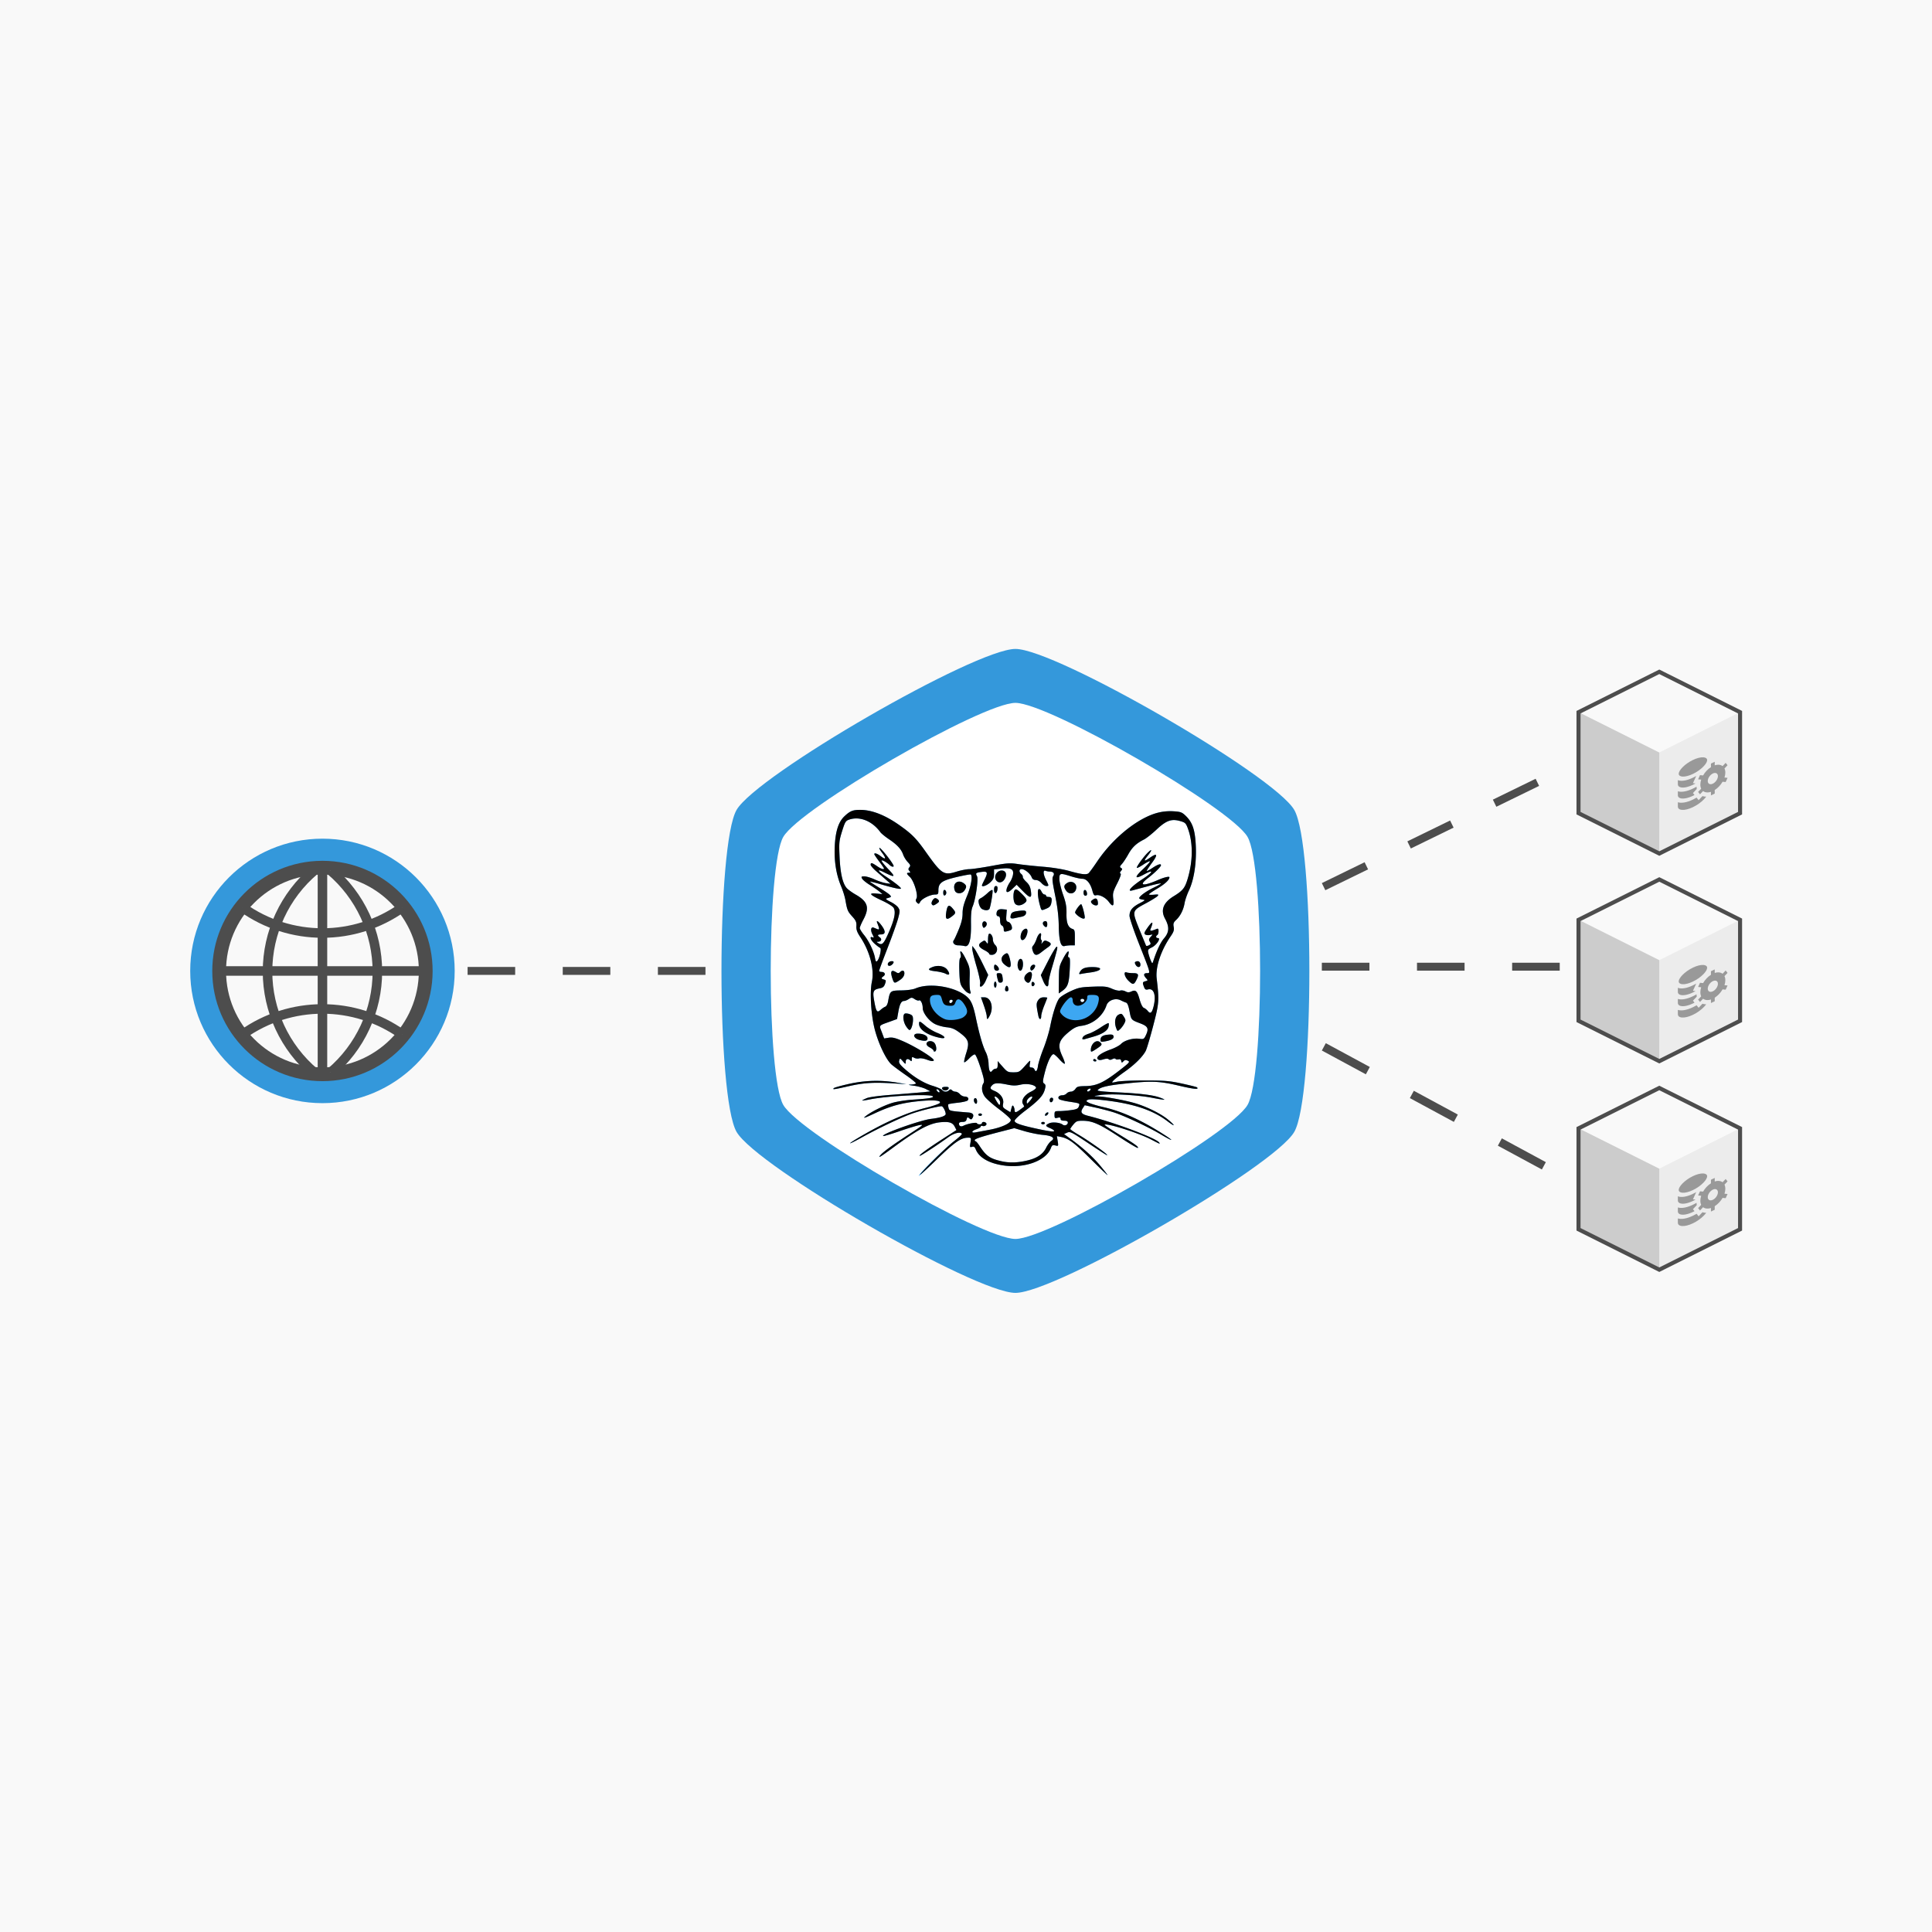 <svg xmlns="http://www.w3.org/2000/svg" xmlns:xlink="http://www.w3.org/1999/xlink" width="4535.433" height="4535.433" viewBox="0 0 1200 1200"><style><![CDATA[.B{fill:#f9f9f9}.C{stroke:#4d4d4d}.D{fill:#ececec}.E{stroke-width:2.955}]]></style><path d="M0 0h1200v1200H0z" class="B"/><g transform="matrix(.985 0 0 .985 8.969 901.506)"><g fill="none" class="C"><g stroke-width="5"><path d="M825.515-356.13l163.05-79.568" stroke-dasharray="30, 30"/><path d="M824.42-305.655h181.43" stroke-dasharray="30, 30"/></g><path d="M825.67-255.115l162.887 88.07" stroke-width="5.258" stroke-dasharray="31.546, 31.546"/><path d="M285.75-303h181.43" stroke-width="5" stroke-dasharray="30, 30"/></g><path d="M807.026-201.483c-12.7 21.98-150.454 101.517-175.833 101.517S468.05-179.503 455.36-201.483s-12.7-181.056 0-203.035 150.454-101.517 175.833-101.517 163.144 79.538 175.833 101.517 12.7 181.056 0 203.035z" fill="#3498db"/><path d="M777.566-218.49c-10.564 18.297-125.246 84.51-146.373 84.51s-135.8-66.212-146.373-84.51-10.564-150.72 0-169.017 125.246-84.51 146.373-84.51 135.8 66.212 146.373 84.51 10.564 150.72 0 169.017z" fill="#fff"/><path d="M570.275-173.88c1.376-2.618 16.283-17.236 22.083-21.654 2.997-2.284 5.28-4.43 5.07-4.767-.9-1.44-4.914-.46-8.406 2.044-7.52 5.394-17.343 11.833-18.055 11.833-1.218 0 4.518-4.25 14.045-10.41l9.004-5.82-1.122-2.17c-1.35-2.613-3.665-3.297-9.217-2.724-7.02.725-14.47 4.786-30.588 16.68-7.23 5.336-9.104 6.37-6.673 3.683 1.89-2.087 8.253-6.665 18.687-13.443 7.902-5.132 8.47-5.646 5.72-5.176-1.678.287-7.457 2.046-12.842 3.91s-9.976 3.204-10.2 2.98c-1.202-1.202 23.498-10.007 30.29-10.796 5.762-.67 9.153-1.8 9.153-3.048 0-1.71-1.704-4.935-2.6-4.92-2.1.034-12.086 2.468-17.604 4.295-6.674 2.2-21.893 9.384-32.994 15.55-3.88 2.156-7.055 3.73-7.055 3.5 0-.55 10.954-6.956 18.686-10.927 10.2-5.234 20.176-9.175 28.602-11.287 4.405-1.104 8.486-2.475 9.07-3.047 1.756-1.718-3.584-2.228-13.168-1.256-10.843 1.1-17.934 3.072-27.937 7.773-6.002 2.82-7.435 3.287-5.72 1.863 3.384-2.8 11.52-6.884 17.16-8.593 2.727-.826 8.56-1.735 12.966-2.02 9.84-.637 13.08-1.167 12.533-2.05-1.062-1.72-28.35-.4-39.8 1.91-2.622.53-4.767.835-4.767.675s1.275-.823 2.833-1.474c1.795-.75 8.15-1.566 17.352-2.227l18.658-1.552 4.14-.51-2.874-1.474c-1.58-.81-4.988-1.75-7.572-2.087-3.42-.446-3.933-.638-1.882-.71 1.548-.053 2.984-.37 3.2-.703s-2.574-2.65-6.177-5.148-7.7-5.523-9.105-6.722c-3.354-2.864-8.142-12.754-10.575-21.846-2.428-9.072-3.343-23.64-1.91-30.396 1.662-7.83-1.243-19.083-7.273-28.174-2.07-3.12-2.637-4.707-2.502-6.992.145-2.46-.294-3.474-2.62-6.05-2.883-3.19-3.185-3.917-4.314-10.38-.367-2.097-1.58-5.983-2.696-8.635-3.11-7.384-4.464-15.942-4.006-25.306.46-9.427 2.358-15.3 6.083-18.825 3.536-3.347 5.27-4.057 9.92-4.057 7.416 0 15.79 3.286 24.977 9.8 7.65 5.426 10.4 8.21 16.25 16.46 10.206 14.394 11.495 15.227 19.635 12.676 2.707-.848 6.294-1.546 7.972-1.55s7.987-.922 14.02-2.038c9.942-1.84 11.515-1.947 16.78-1.157 3.195.48 10.27 1.233 15.725 1.673 6.066.5 12.562 1.552 16.733 2.736 7.128 2.023 10.28 2.424 11.777 1.5.5-.303 3.008-3.7 5.595-7.55 7.767-11.555 19.12-21.984 29.943-27.51 6.447-3.29 12.027-4.54 18.448-4.132 4.228.27 5.148.62 7.448 2.85 4.352 4.218 5.942 9.023 6.37 19.247.45 10.75-1.18 21.15-4.38 27.9-1.18 2.494-2.396 6.044-2.703 7.9-.7 4.194-2.67 8.127-5.31 10.59-1.675 1.564-1.95 2.334-1.565 4.388.374 1.995.002 3.167-1.87 5.888-6.183 8.987-9.68 19.5-8.853 26.606 1.652 14.167 1.557 15.464-2.188 29.837-1.946 7.47-4.067 14.604-4.714 15.854-1.907 3.687-6.963 8.705-13.168 13.07-3.19 2.244-6.418 4.77-7.172 5.616-1.36 1.525-1.345 1.53 2.288.75 2.012-.432 10.007-.78 17.768-.772 12.24.012 15.307.272 23.143 1.965 4.968 1.073 9.23 2.148 9.47 2.39 1.485 1.485-1.9 1.166-11.456-1.08-12.552-2.95-17.492-3.114-35.192-1.173-10.402 1.14-14.908 2.302-16.04 4.132-.24.4 4.45.904 10.82 1.184 14.59.642 23.437 1.65 27.927 3.18 1.988.677 3.487 1.358 3.333 1.512s-3.69-.395-7.86-1.22c-9.053-1.794-26.37-2.675-32.748-1.667-4.16.658-4.29.732-1.435.816 4.35.13 15.558 2.118 22.395 3.975 7.715 2.095 17.083 6.635 21.938 10.63 4.934 4.06 4.747 4.928-.242 1.12-9.423-7.193-21.92-11.29-40.842-13.394-5.5-.61-8.54-.654-9.474-.13-1.243.696-1.162.877.854 1.903 1.225.624 5.414 1.86 9.308 2.75 11.43 2.607 23.665 8.154 37.54 17.017 7.432 4.748 6.154 4.75-1.826.003-7.69-4.574-22.86-11.68-29.446-13.79-2.727-.874-7.973-2.247-11.66-3.05l-6.702-1.46-1.2 1.83c-1.706 2.604-.92 3.787 3.213 4.827 16.94 4.266 43.302 14.18 44.998 16.925.64 1.034.484.975-5.006-1.91-7.858-4.13-28.23-10.615-29.467-9.38-.2.2 3.69 2.822 8.64 5.828 10.428 6.33 12.976 8.15 12.326 8.798-.258.258-5.572-2.886-11.81-6.986-12.305-8.087-16.842-10.094-22.906-10.133-3.474-.023-4.168.25-5.91 2.322-1.086 1.29-1.975 2.592-1.975 2.892s2.28 1.88 5.068 3.5c5.63 3.294 16.04 10.56 17.813 12.43 1.46 1.542-.423.385-13.16-8.087-8.99-5.98-9.877-6.403-11.697-5.574l-1.97.897 4.832 3.54c7.453 5.46 13.58 11.063 18.18 16.623 2.307 2.79 4.295 5.35 4.418 5.695s-4.682-4.24-10.678-10.186c-10.547-10.46-13.855-12.896-18.874-13.9l-2.374-.475.5 3.192c.503 3.15.483 3.185-1.49 2.7-1.706-.428-2.12-.183-2.822 1.675-2.99 7.915-16.34 12.845-29.664 10.955-9.213-1.307-15.5-4.883-17.632-10.03-.7-1.714-1.26-2.11-2.424-1.74-1.383.44-1.462.225-.976-2.65.516-3.054.477-3.127-1.636-3.11-4.447.034-8.543 2.927-20.137 14.218-6.39 6.224-11.25 10.612-10.797 9.75zm69.453-9.842c5.476-1.446 8.98-3.96 10.844-7.78.85-1.744 2.3-3.67 3.22-4.28 2.73-1.812.635-3.31-5.364-3.84-2.83-.25-8.027-1.304-11.547-2.34l-6.4-1.886-8.854 2.275c-11.752 3.02-16.1 4.45-16.1 5.3 0 .386.257.704.572.707s1.41 1.3 2.437 2.86c4.232 6.48 6.51 8.06 14.052 9.764 5.11 1.153 10.82.896 17.14-.774zm-24.667-19.146c7.632-1.41 13.583-4.255 13.196-6.306-.133-.702-3.5-3.72-7.48-6.706s-8.012-6.555-8.956-7.93c-1.883-2.744-2.212-6.08-.82-8.308.73-1.167.406-2.97-1.727-9.654-1.442-4.52-3.06-8.366-3.596-8.544s-2.177.95-3.648 2.51-2.876 2.633-3.123 2.386.326-2.86 1.274-5.808c2.153-6.696 1.55-8.572-4.125-12.815-3.156-2.36-4.887-3.08-8.224-3.426-2.325-.24-5.648-1.16-7.385-2.048-3.822-1.95-7.714-7.058-7.714-10.124 0-2.716-1.327-5.387-2.36-4.75-.417.258-1.625-.1-2.685-.794-1.758-1.152-2.087-1.157-3.753-.066-1.005.658-2.31 1.197-2.904 1.197-1.78 0-2.792 1.87-3.653 6.754l-.816 4.635-4.31 1.567c-7.536 2.74-7.048 2.13-5.33 6.684l1.5 4.005 2.89-.462c2.28-.365 4.157.1 8.908 2.155 8.482 3.687 20.478 11.23 19.468 12.24-.55.55-1.855.387-4.244-.525-1.898-.725-4.132-1.102-4.964-.838s-2.213.106-3.068-.35c-1.348-.722-1.554-.606-1.554.873 0 1.326-.204 1.5-.915.8-1.458-1.458-2.896-1.064-2.922.8-.023 1.688-.053 1.683-1.83-.335-1.795-2.038-1.81-2.04-2.275-.38-.37 1.32.29 2.357 3.165 4.955 5.873 5.31 12.24 9.205 17.8 10.895 2.86.868 5.602 2.066 6.096 2.66 1.098 1.323 3.14 1.4 4.373.167.712-.712 1.12-.712 1.83 0 .503.503 1.536.915 2.296.915s1.968.686 2.686 1.525 2.068 1.525 2.998 1.525c2.036 0 3.04 1.336 1.876 2.5-.463.463-3.288 1.103-6.278 1.422s-5.61.753-5.82.964-.17 1.226.088 2.257c.493 1.965.47 1.96 12.667 2.94 2.765.223 3.654 1.58 2.357 3.597-.593.923-.9.933-1.944.065-1.074-.89-1.3-.808-1.673.62-.317 1.21-1.017 1.65-2.63 1.65-1.406 0-2.2.396-2.2 1.1 0 1.555 1.23 2.123 2.83 1.305 2.468-1.263 8.217-2.34 8.484-1.59.342.96 3.178.915 3.178-.05 0-1.035 2.07-.97 2.722.085.646 1.044-1.066 2.205-2.462 1.67-.562-.216-1.023-.04-1.023.393s-1.2 1.182-2.67 1.666c-3.158 1.042-3.6 2.587-.572 2.007l8.962-1.67zm-7.246-9.49c0-.42.515-.763 1.144-.763s1.144.343 1.144.763-.515.763-1.144.763-1.144-.343-1.144-.763zm-2.6-8.077c-.56-1.457.127-2.8 1.118-2.187.907.56.932 3.4.03 3.4-.375 0-.89-.546-1.147-1.213zm-19.783-7.685c-1.1-1.1-.4-1.78 1.756-1.78 1.7 0 2.155.285 1.825 1.144-.447 1.165-2.66 1.558-3.58.636zm-5.847-24.578c0-.444-1.05-1.35-2.336-2.014-1.47-.76-2.244-1.687-2.1-2.498.31-1.623 2.88-2.043 4.582-.747 1.568 1.195 2.134 5.264.797 5.733-.524.184-.953-.03-.953-.472zm-8.77-6.737c-3.847-.946-4.76-4.024-1.194-4.024 3.525 0 6.15 1.295 6.15 3.032 0 1.572-1.432 1.86-4.958.992zm12.203-1.492c-7.592-1.7-12.585-5.15-12.585-8.692 0-2.006.406-1.88 4.065 1.272 1.75 1.506 5.042 3.48 7.318 4.386 5.53 2.202 6.314 4.18 1.2 3.035zm-20.912-7.39c-1.79-2.894-2.106-7.195-.575-7.783.557-.214 1.93-.04 3.05.386 1.667.634 2.038 1.255 2.038 3.414 0 3.074-1.17 6.552-2.207 6.552-.396 0-1.434-1.156-2.307-2.57zm93.432 65.973c-.225-.365-1.447-1.093-2.715-1.618-2.823-1.17-2.89-1.784-.32-2.955 2.082-.95 6.826-.477 8.492.845 1.24.984 3.25.176 3.25-1.305 0-.79-.742-1.168-2.288-1.168-1.538 0-2.288-.38-2.288-1.16 0-.855-.5-1.033-1.907-.68-1.725.433-1.907.255-1.907-1.875 0-2.214.17-2.352 2.86-2.34 1.573.01 4.882-.257 7.353-.6 3.696-.497 4.606-.914 5.135-2.35.738-2.008.9-1.932-6.487-3.066-2.887-.444-5.586-1.143-5.997-1.554-1.098-1.098.014-2.406 2.046-2.406.973 0 2.196-.515 2.718-1.144s1.724-1.144 2.67-1.144 2.233-.772 2.86-1.715c.987-1.487 1.838-1.725 6.385-1.792 6.83-.1 11.4-2.186 20.976-9.572 6.81-5.253 7.22-5.72 5.675-6.448-1.272-.6-1.923-.5-2.758.384-.978 1.047-1.12 1.024-1.36-.21-.18-.936-.735-1.258-1.72-1-.8.21-1.648.07-1.884-.313-.25-.402-1.083-.343-1.99.142-1.013.542-1.822.575-2.304.093s-1.665-.46-3.37.063c-1.98.608-2.856.572-3.56-.147-1.344-1.372 2.147-3.978 8.184-6.11 2.656-.938 5.577-2.5 6.5-3.473 2.1-2.234 7.524-3.782 11.422-3.26 2.82.378 3.073.246 4.24-2.217 1.997-4.208 1.34-5.63-3.432-7.448-5.884-2.24-5.82-2.17-6.874-7.75-.644-3.41-1.347-5.144-2.186-5.387-.68-.197-2.2-.852-3.378-1.454-3.288-1.68-7.9-.034-8.96 3.206-2.195 6.652-8.663 11.957-15.707 12.882-3.08.404-4.797 1.23-7.965 3.83-6.61 5.423-7.402 8.41-4.102 15.5 1.054 2.263 1.702 4.323 1.442 4.576s-1.773-.997-3.36-2.78-3.242-3.242-3.675-3.242c-1.46 0-3.83 4.916-5.464 11.33-1.453 5.704-1.5 6.464-.445 7.246.966.717 1.034 1.39.376 3.755-1.073 3.856-3.9 6.92-12.133 13.158-4.047 3.065-6.89 5.77-6.89 6.55 0 1.48 3.874 2.816 15.132 5.216 7.5 1.598 10.31 1.858 9.717.897zm-8.07-4.676c0-.42.515-.763 1.144-.763s1.144.343 1.144.763-.515.763-1.144.763-1.144-.343-1.144-.763zm2.43-5.387a2.39 2.39 0 0 1 1.335-1.335c.572-.19.858.095.667.667a2.39 2.39 0 0 1-1.335 1.335c-.572.19-.858-.095-.667-.667zm2.908-9.04c0-.937.492-1.59 1.2-1.59s1.1.52.953 1.272c-.37 1.913-2.153 2.176-2.153.317zm27.458-25.233c0-.42.323-.763.718-.763s.93.343 1.19.763-.064.763-.718.763-1.19-.343-1.19-.763zm-1.525-6.433c0-3.893 3.46-6.884 5.757-4.977 1.64 1.362 1.407 1.857-1.927 4.063-3.505 2.32-3.83 2.397-3.83.914zm6.102-6.405c0-2.046 1.407-2.985 4.94-3.294 2.366-.208 3.088.017 3.288 1.017.3 1.5-1.376 2.507-5.366 3.227-2.492.45-2.86.328-2.86-.95zm-11.43-.65c.026-1.37 1.276-2.355 4.183-3.295 1.678-.542 5.05-2.34 7.495-3.992s4.63-2.82 4.86-2.592.192 1.3-.08 2.38c-.6 2.388-3.994 4.564-9.605 6.155l-5.53 1.58c-.734.214-1.33.11-1.323-.234zm21.326-6.772c-1.35-3.547-.655-7.4 1.526-8.482 1.72-.853 2.014-.74 3.286 1.27 1.258 1.986 1.286 2.42.286 4.353-.61 1.18-1.823 2.792-2.695 3.58-1.564 1.415-1.595 1.406-2.403-.72zm-64.766 49.29c.38.602.698 1.695.704 2.43.014 1.764.87 1.683 3.532-.333l2.444-1.833c.134-.09-.166-.82-.666-1.62-1.43-2.3.828-5.826 5.013-7.852 1.92-.93 3.36-2.08 3.204-2.557-.6-1.83-5.68-2.796-9.762-1.854-2.947.68-4.88.676-8.234-.017-5.86-1.2-8.14-1.14-9.575.293-1.756 1.756-1.493 2.472 1.343 3.656 3.805 1.6 6.06 4.834 5.487 7.89-.416 2.22-.193 2.657 2.044 4.02l2.512 1.528.63-2.423c.482-1.852.794-2.165 1.323-1.33zm-8.437-2.536c0-1.506-2.72-4.2-3.478-3.443-.342.342 2.54 5.166 3.086 5.166.216 0 .393-.776.393-1.723zm20.316-3.384c-.842-.842-3.535 1.486-3.513 3.037.023 1.617.107 1.595 1.946-.496 1.057-1.202 1.762-2.345 1.567-2.54zm-58.802-3.994c-.276-.447-.868-.813-1.314-.813-.506 0-.448.438.154 1.163 1.046 1.26 1.98.98 1.16-.35zm95.515-.67c.186-.557-.163-.728-.906-.443-.664.255-1.208.8-1.208 1.208 0 1.002 1.733.375 2.114-.765zm-59.805-13.11c.894 0 1.25-.684 1.25-2.396v-2.396l3.116 3.54c2.9 3.294 3.372 3.54 6.805 3.54 3.488 0 3.885-.22 7.27-4.004 3.574-3.998 3.58-4 3.13-1.525-.377 2.073-.217 2.48.974 2.48.784 0 1.622.515 1.864 1.144.816 2.125 1.802 1.163 2.265-2.21.253-1.844 1.8-6.735 3.44-10.87s3.553-10.433 4.253-14c1.62-8.253 3.956-15.428 5.78-17.745.783-.996 3.936-2.97 7.007-4.385 5.034-2.32 6.413-2.605 14.037-2.898 7.412-.284 8.91-.123 12.137 1.304 2.07.916 4.335 1.42 5.174 1.155.82-.26 2.306-.038 3.302.495 1.42.76 2.24.772 3.808.058 2.724-1.24 3.644-.308 5.215 5.293.783 2.8 1.8 4.784 2.576 5.055.706.246 1.837 1.134 2.513 1.973 1.635 2.026 2.6 1.274 3.634-2.833 1.748-6.943.232-11.7-3.437-10.778-1.48.372-1.977.08-2.583-1.514-1.06-2.787-.964-3.166.923-3.66 1.584-.414 1.604-.514.38-1.865-1.817-2.008-1.606-3.214.562-3.214 2.32 0 2.45.474-5.198-18.948-3.195-8.114-5.808-15.846-5.808-17.182 0-3.353 1.714-5.49 6.345-7.916 3.7-1.937 3.817-2.085 1.854-2.325-1.154-.14-2.097-.546-2.097-.9 0-1.175 4.493-4.448 9.105-6.634 2.5-1.185 4.565-2.373 4.586-2.64s-3.65.513-8.16 1.732l-9.997 2.686c-3.6.938-.224-2.748 6.575-7.18 6.834-4.455 7.433-6.46.86-2.883-5.883 3.202-6.17 1.857-.7-3.27 2.715-2.544 4.737-4.826 4.492-5.07s-2.21.743-4.365 2.194-3.92 2.278-3.92 1.84c0-1.05 4.665-7.367 7.176-9.717 2.687-2.514 2.49-1.308-.376 2.31-2.747 3.468-2.275 3.74 1.7.987 4.53-3.14 4.924-1.857 1.044 3.413-1.952 2.65-3.424 4.945-3.27 5.097s1.807-.738 3.676-1.978c3.344-2.218 5.306-2.835 5.306-1.67 0 .943-3.965 4.865-8.242 8.153-6.173 4.746-3.154 5.306 6.335 1.174 3.91-1.703 7.246-2.492 7.246-1.715 0 1.616-2.846 4.26-7.66 7.12-2.918 1.734-5.306 3.38-5.306 3.657s1.45.367 3.224.198c2.768-.264 3.093-.15 2.294.813-.512.616-3.72 2.622-7.13 4.457-9.194 4.948-9.132 4.72-4.454 16.447l4.27 10.387c.198.32 1.022.228 1.83-.206 1.23-.658 1.32-1.028.56-2.248-.75-1.2-.65-1.748.56-3.085 1.466-1.62 1.465-1.624-.415-1.18-1.037.245-2.38.125-2.983-.267-.912-.593-.73-1.243 1.08-3.855 3.43-4.95 4.358-4.83 2.262.3-.617 1.508.143 1.523 3.665.073 1.066-.44 1.335-.158 1.335 1.394 0 1.07-.343 2.156-.763 2.415-1.16.717-.9 1.907.4 1.907 2.06 0-.9 4.47-3.894 5.903-2.387 1.138-2.61 1.502-2.167 3.522.272 1.24.945 3.315 1.495 4.613.894 2.108 1.053 2.198 1.494.835 2.242-6.935 4.658-12.086 6.892-14.695 3.305-3.86 3.478-7.21.643-12.42-2.933-5.39-1.104-10.137 5.45-14.15 5.642-3.455 6.997-5.1 8.65-10.437 3.55-11.49 3.658-23.23.3-32.274-1.26-3.392-1.663-3.775-4.95-4.704-5.437-1.536-8.737-.323-14.908 5.475-2.82 2.65-6.326 5.42-7.794 6.156-4.835 2.427-7.416 4.856-9.912 9.33-1.355 2.428-3.188 5.205-4.074 6.17-1.33 1.45-1.422 1.872-.535 2.42.923.57.92.852-.02 1.99-.742.9-.82 1.418-.245 1.613.52.176-.298 2.56-2.118 6.168-2.694 5.338-2.923 6.252-2.478 9.886.568 4.643-.3 5.177-2.836 1.745-1.977-2.674-5.868-4.697-7.975-4.146-1.24.324-1.655-.184-2.388-2.923-1.238-4.628-3.627-7.452-6.305-7.452-1.19 0-4.34-.682-7-1.516-7.108-2.228-7.507-2.137-7.49 1.706.01 1.783 1.044 6.16 2.3 9.724 1.81 5.13 2.263 7.633 2.18 12.003-.115 5.923 1.026 8.825 3.818 9.71 1.278.406 1.484 1.17 1.46 5.397l-.03 4.924-2.393.012c-1.316.006-3.122.206-4.012.445-2.466.662-3.568-3.2-3.72-13.04-.09-5.77-.803-11.692-2.29-18.968-1.794-8.788-1.997-10.838-1.2-12.115 1.058-1.695.123-2.823-2.36-2.846a8.5 8.5 0 0 1-2.479-.475c-1.722-.66-1.57 2.1.32 5.802 1.866 3.657 1.87 3.814.138 3.814-.763 0-2.134-.858-3.046-1.907-.952-1.095-2.48-1.907-3.59-1.907-1.33 0-2.145-.563-2.618-1.807-.85-2.235-4.334-5.058-6.243-5.058-1.714 0-1.866 1.733-.268 3.06.635.527 1.064 1.355.953 1.84s.886 1.898 2.214 3.14c1.806 1.69 2.538 3.17 2.907 5.88.647 4.756-.405 4.708-5.256-.238l-3.748-3.822-2.4 2.316c-3.044 2.95-4.575 3.056-3.875.265.283-1.128 1.2-3.012 2.036-4.188s1.712-3.308 1.944-4.74c.576-3.552-1.297-4.522-7.397-3.832l-4.56.516v2.995c0 2.4-.487 3.44-2.458 5.24-2.146 1.96-5.17 3.032-5.17 1.833 0-.226.686-1.757 1.525-3.402 2.394-4.693 2.107-5.618-1.588-5.122-3.817.512-4.095.765-3.03 2.754.985 1.84-.893 14.68-2.8 19.148-.813 1.904-1.103 5.074-1.01 11.06.153 10.028-1.166 14.578-4.005 13.817-.92-.247-2.752-.453-4.07-.46-2.507-.012-3.913-1.762-2.69-3.35.363-.47 1.742-3.493 3.064-6.715 1.705-4.156 2.404-7.1 2.404-10.097 0-3.148.716-5.96 2.783-10.922 2.51-6.03 3.632-12.345 2.408-13.57-.22-.222-4.223.493-8.892 1.588-9.465 2.22-11.553 3.747-11.553 8.452 0 2.287-.228 2.568-2.097 2.583-3 .023-8.304 2.617-9.356 4.584-.8 1.493-1.026 1.552-2.043.535-.884-.884-.955-1.498-.313-2.697 1.137-2.124-1.658-11.154-4.173-13.485-2.163-2.004-2.317-2.682-.61-2.682 1.013 0 1.066-.207.288-1.144-.76-.914-.754-1.38.023-2.316.812-.978.642-1.517-1.03-3.263-1.102-1.15-2.413-3.264-2.912-4.697-1.2-3.445-3.77-6.232-8.967-9.73-2.35-1.582-4.772-3.562-5.382-4.4-5.142-7.077-13.072-10.263-19.75-7.934-2.167.755-2.597 1.467-4.416 7.302-1.872 6.005-1.985 7.153-1.585 16.134.467 10.476 1.978 16.978 4.605 19.818.895.968 3.428 2.8 5.628 4.048 7.597 4.347 8.783 8.214 4.804 15.67-1.258 2.358-2.288 4.782-2.288 5.387s1.192 2.554 2.65 4.332c3.052 3.725 6.16 10.203 6.93 14.442.432 2.38.708 2.736 1.476 1.907 1.412-1.523 2.806-7.818 1.808-8.163-.444-.153-1.975-1.304-3.403-2.558-2.66-2.336-3.573-4.947-1.443-4.13 1.008.387 1 .15-.055-1.894-1.36-2.63-.92-4.888.815-4.185l2.404.97c1.296.522 1.267-.388-.118-3.752-.985-2.393.707-1.374 2.926 1.762 2.445 3.455 2.23 5.294-.62 5.294-2.238 0-2.45.597-.67 1.898 1.452 1.06.784 2.673-1.115 2.7-1.11.01-1.132.114-.146.75 2.64 1.706 3.584.8 6.87-6.674 3.545-8.05 4.5-12.745 3.09-15.358-.512-.957-3.58-2.905-7.227-4.6-7.938-3.667-9.04-5-3.693-4.496l3.84.37-2.013-1.684c-1.107-.926-3.82-2.793-6.03-4.148s-4.366-3.117-4.794-3.916c-.682-1.274-.504-1.453 1.445-1.453 1.223 0 4.14.878 6.483 1.95s5.56 2.13 7.147 2.35l2.887.398-2.434-2.158-6.292-5.462c-2.122-1.817-3.858-3.79-3.858-4.386 0-1.518.76-1.36 3.977.825 2.664 1.8 4.412 2.402 4.412 1.493 0-.228-1.373-2.232-3.05-4.455s-3.05-4.267-3.05-4.544c0-1.052 1.858-.43 4.314 1.443 3.06 2.334 3.307 1.233.538-2.4-1.107-1.452-1.85-2.804-1.648-3.004.62-.62 9 10.032 9 11.44 0 .744-1.4.423-2.424-.555-2-1.912-5.203-3.642-5.203-2.81 0 .46 1.974 2.916 4.386 5.457 4.78 5.034 4.2 5.367-3.003 1.755-4.642-2.324-3.968-.746 1.125 2.633 5.726 3.8 9.697 6.93 9.697 7.64 0 .723-3.975-.104-12.91-2.687-3.535-1.022-6.522-1.762-6.64-1.645s2.465 1.817 5.738 3.78 6.385 4.09 6.916 4.73c1.008 1.214 1.014 1.208-2.257 2.154-.69.2.312 1.022 2.533 2.077 2.022.96 4.236 2.6 4.92 3.64 1.148 1.752 1.146 2.26-.023 6.714-.695 2.65-3.68 11.045-6.635 18.655s-5.37 14.15-5.37 14.532.666.697 1.48.697c2.057 0 2.822 1.57 1.306 2.68-1.64 1.2-1.6 1.634.25 2.115 1.333.348 1.415.673.696 2.736-.63 1.808-1.402 2.45-3.39 2.824-4.05.76-4.536 1.85-3.47 7.805 1.25 7 1.802 7.788 4.043 5.77.966-.87 2.314-1.778 2.995-2.017.705-.247 1.457-1.69 1.747-3.355 1.163-6.678 1.32-6.808 8.295-6.905 3.75-.052 7.37-.558 9.022-1.262 9.943-4.232 28.758-.283 34.156 7.17 1.506 2.08 2.593 5.247 3.83 11.167 2.227 10.65 4.392 18.148 6.344 21.974.86 1.683 1.617 4.782 1.69 6.913.168 4.802 1.004 6.474 2.33 4.662.507-.693 1.484-1.26 2.172-1.26zm-5.63-32.987c-.01-.944-.834-4.033-1.833-6.864l-1.817-5.148h2.17c4.13 0 6.014 6.4 3.382 11.48-1.394 2.696-1.882 2.833-1.903.534zm32.518-.38c-1.36-6.856-1.375-7.865-.155-9.728.867-1.324 1.938-1.903 3.518-1.903 1.25 0 2.27.112 2.27.25s-.858 2.362-1.907 4.942-1.907 5.557-1.907 6.615c0 2.578-1.3 2.453-1.82-.176zm-44.855-14.72c-.71-.415-2.06-1.83-2.995-3.143-1.438-2.02-1.742-3.6-1.965-10.227-.162-4.82.037-8.023.52-8.32.43-.266.572-1.32.315-2.343-.903-3.596.956-1.805 3.412 3.288 2.3 4.767 2.465 5.628 2.245 11.63-.13 3.566.043 7.255.386 8.2.672 1.85.13 2.108-1.917.916zm57.81-7.864c.07-8.043.208-8.75 2.567-13.263 2.538-4.856 4.257-6.305 3.392-2.86-.307 1.22-.157 1.907.415 1.907.655 0 .775 2.154.45 8.055-.47 8.57-1.23 10.622-4.903 13.236l-1.997 1.42zm-33.878 5.423c.134-.944.587-1.716 1.006-1.716s.872.772 1.006 1.716c.168 1.18-.146 1.716-1.006 1.716s-1.174-.535-1.006-1.716zm-7.002-2.48c0-1.05.343-1.907.763-1.907s.763.858.763 1.907-.343 1.907-.763 1.907-.763-.858-.763-1.907zm-8.758-.572c.233-.944-.8-5.83-2.274-10.855s-2.69-10.003-2.68-11.06l.017-1.92 1.4 1.82c.77 1 3.02 5.12 5 9.153l3.602 7.333-1.56 3.623c-1.622 3.77-4.33 5.242-3.507 1.907zm32.402.19c0-.983.386-1.524.953-1.335.524.175.953.775.953 1.335s-.43 1.16-.953 1.335c-.567.19-.953-.352-.953-1.335zm7.307-2.04l-1.464-3.56 4.515-8.8c2.483-4.84 4.918-8.92 5.41-9.067.966-.286.66 1.083-3.098 13.83-1.096 3.717-1.993 7.75-1.993 8.962 0 3.345-1.72 2.65-3.37-1.363zm53.652-.19c-2.427-2.427-3.125-5.904-1.023-5.098.664.255 2.55.463 4.195.463 3.378 0 3.74.913 1.825 4.614-1.454 2.812-2.203 2.815-4.997.02zm-148.596-.935c-1.655-4.748-.896-6.227 2.205-4.29 1.18.737 1.693.737 2.43 0 1.662-1.662 3.038-1.097 2.777 1.14-.157 1.35-1.146 2.68-2.833 3.814-3.337 2.24-3.58 2.206-4.58-.66zm66.824 1.872c-.2-.338-.602-1.73-.894-3.093-.462-2.154-.33-2.48 1.01-2.48 1.84 0 2.157.434 2.508 3.418.194 1.648-.08 2.342-.996 2.52-.695.136-1.427-.03-1.626-.367zm17.153-.385c-1.32-1.32-1.126-3.234.48-4.687 2.808-2.54 4.205-1.05 2.925 3.12-.8 2.606-1.873 3.1-3.404 1.568zm-50.492-4.803c-1.05-.568-3.88-1.263-6.292-1.546-4.88-.57-5.458-1.26-2.196-2.61 3.513-1.455 7.714-.746 9.455 1.596 1.98 2.663 1.51 3.902-.968 2.56zm84.64-1.104c1.227-2.293 3.28-3.093 7.936-3.093 7.105 0 6.09 2.416-1.43 3.4-2.097.274-4.604.662-5.57.863-1.556.323-1.663.2-.936-1.168zm-53.622-1.313c-.715-.715-.635-3.305.102-3.305.95 0 2.44 1.723 2.44 2.822 0 1.04-1.67 1.356-2.542.483zm14.466-1.842c-.523-2.615.654-5.53 2.047-5.072 1.934.637 1.438 7.423-.543 7.423-.57 0-1.246-1.058-1.504-2.35zm7.907.865c0-1.622 1.912-2.96 2.866-2.004.625.625-.727 2.904-1.967 3.317-.5.167-.9-.414-.9-1.313zm-16.47-2.578c-2.37-2.038-2.195-4.8.403-6.415 1.297-.8 1.647-.73 2.292.476.42.782.988 2.838 1.264 4.57.6 3.76-.67 4.2-3.96 1.37zm82.82.24c-.643-1.2-.573-1.632.318-1.974 1.572-.603 2.74.263 2.74 2.03 0 1.94-2.008 1.903-3.057-.056zm-156.208-.56c.14-.734 1.023-1.444 1.963-1.578 1.878-.268 2.213.578.793 1.998-1.366 1.366-3.047 1.1-2.756-.42zm63.925-6.226c0-.44-1.33-1.477-2.957-2.306-3.847-1.962-4.408-3.498-1.884-5.152 1.875-1.23 2.028-1.22 3.026.144.958 1.3 1.052 1.164 1.052-1.63 0-1.688.226-3.295.502-3.57.938-.938 2.55 1.188 2.55 3.362 0 1.19.676 2.794 1.5 3.564 2.18 2.03 1.11 5.812-1.742 6.148-1.126.133-2.047-.118-2.047-.557zm27.528-1.718c-.672-1.927-.617-2.662.27-3.643.612-.676 1.557-2.566 2.102-4.2 1.174-3.525 3.334-4.83 2.725-1.645-.213 1.113-.105 2.2.24 2.412s.424.977.176 1.698c-.36 1.044-.214 1.006.712-.185 1.002-1.288 1.44-1.37 3.153-.588 2.5 1.14 2.5 2.03.036 3.764a104.53 104.53 0 0 0-4.114 3.086c-2.94 2.337-4.306 2.157-5.302-.698zm-7.242-7.3c-1.02-1.02-.358-4.63 1.088-5.938 2.278-2.06 3.466-.557 2.316 2.93-.845 2.562-2.44 3.972-3.403 3.01zm-11.134-6.59c0-1.012-.515-2.037-1.144-2.28-.718-.276-1.144-1.442-1.144-3.132 0-1.886-.343-2.693-1.144-2.693-.63 0-1.14-.6-1.132-1.335.02-2.424 1.196-3.364 3.882-3.107l2.6.247-.264 3.675c-.227 3.16-.05 3.73 1.27 4.076 1.603.42 2.96 3.886 1.896 4.845-.338.305-1.558.776-2.712 1.048-1.845.435-2.097.273-2.097-1.345zm-13.36-2.04c-.58-1.823.563-3.47 1.852-2.674 1.155.714 1.035 2.353-.25 3.42-.865.718-1.184.57-1.6-.746zm38.556-.31c-1.06-1.278-.448-2.703 1.16-2.703.664 0 1.1.755 1.1 1.907 0 2.142-.885 2.454-2.26.796zm-61.523-7.82c.677-4.938 1.663-5.694 3.963-3.04 2.328 2.687 2.315 3.107-.156 5.05-3.386 2.663-4.376 2.14-3.807-2.01zm40.7 3.092c-.2-.354-.107-1.368.228-2.253.467-1.235 1.517-1.73 4.512-2.127 4.478-.594 5.385-.27 4.86 1.74-.228.873-1.32 1.618-2.79 1.9a162.63 162.63 0 0 0-4.421.924c-1.104.252-2.18.17-2.39-.186zm42.724-1.113c-1.154-.86-2.097-1.912-2.097-2.337 0-1.078 3.015-5.202 3.802-5.202.56 0 2.3 6.373 2.3 8.427 0 1.178-1.757.79-4.004-.888zm-61.052-4.68c-.704-.524-1.492-2.037-1.752-3.362-.396-2.015-.18-2.56 1.324-3.333.99-.51 2.908-1.975 4.265-3.26s2.706-2.096 2.998-1.805c.468.468-.905 9.23-1.843 11.76-.195.524-1.11.953-2.033.953s-2.255-.43-2.96-.953zm36.846-1.907c-1.386-4.81-1.807-9.848-.87-10.427.494-.305 1.228.293 1.742 1.422.49 1.072 1.348 1.95 1.9 1.95s1.022.343 1.022.763.666.763 1.48.763c1.99 0 2.42.9 1.836 3.82-.368 1.838-1.124 2.717-3.023 3.51-3.335 1.394-3.153 1.474-4.097-1.802zm-68.263-.938c-.643-1.04.97-3.83 2.212-3.83.563 0 1.425.484 1.916 1.075.708.853.535 1.326-.84 2.288-2.008 1.407-2.65 1.498-3.29.466zm52.263-.728c-1.078-2.014-.997-7.165.13-8.292.718-.718 1.64-.214 4.195 2.294 3.726 3.657 3.967 4.614 1.58 6.286-2.314 1.62-4.953 1.492-5.905-.288zm48.718.25c-.865-1.043-.798-1.387.448-2.298 1.967-1.438 3.003-.97 3.294 1.486.19 1.593-.082 2.04-1.24 2.04-.815 0-1.94-.552-2.5-1.227zm-93.745-6.782c0-1.288.35-1.917.953-1.716.524.175.953.947.953 1.716s-.43 1.54-.953 1.716c-.604.2-.953-.428-.953-1.716zm88.475-.063c0-2.39 1.79-2.128 2.15.314.162 1.1-.158 1.656-.953 1.656-.78 0-1.197-.69-1.197-1.97zm-80.695-.47c-.503-.503-.915-1.884-.915-3.067 0-3.03 2.962-4.378 5.69-2.59 2.242 1.47 2.403 2.52.75 4.88-1.292 1.844-4.068 2.236-5.525.78zm24.254-1.31c0-1.626.37-2.352 1.195-2.352.847 0 1.124.594.953 2.04-.352 2.97-2.148 3.23-2.148.313zm45.425.53c-1.633-2.33-1.492-3.41.626-4.797 2.564-1.68 5.814-.2 5.814 2.648 0 3.906-4.222 5.315-6.44 2.15zm-43.747-6.085c-2.432-2.432.035-6.972 3.566-6.563 2.465.286 3.06 2.898 1.28 5.615-1.317 2-3.38 2.414-4.846.947zm-27.785 75.804c.166-.498-.242-.906-.906-.906a1.21 1.21 0 0 0-1.208 1.208c0 1.347 1.642 1.112 2.113-.302zm82.897-.1c.564-.913-.87-1.817-1.887-1.19-.853.527-.293 1.9.775 1.9.37 0 .87-.32 1.112-.7zm-157.81 54.93c.4-.383 4.713-1.584 9.588-2.67 10.095-2.247 19.958-2.523 30.035-.84l6.102 1.02-8.008-.505c-12.446-.784-18.734-.4-28.145 1.727-9.603 2.168-10.653 2.307-9.57 1.267z" fill="#3da7f2"/><path d="M592.358-195.534c2.997-2.284 5.28-4.43 5.07-4.767-.9-1.44-4.914-.46-8.406 2.044-7.52 5.394-17.343 11.833-18.055 11.833-1.218 0 4.518-4.25 14.045-10.41l9.004-5.82-1.122-2.17c-1.35-2.613-3.665-3.297-9.217-2.724-7.02.725-14.47 4.786-30.588 16.68-7.23 5.336-9.104 6.37-6.673 3.683 1.89-2.087 8.253-6.665 18.687-13.443 7.902-5.132 8.47-5.646 5.72-5.176-1.678.287-7.457 2.046-12.842 3.91s-9.976 3.204-10.2 2.98c-1.202-1.202 23.498-10.007 30.29-10.796 5.762-.67 9.153-1.8 9.153-3.048 0-1.71-1.704-4.935-2.6-4.92-2.1.034-12.086 2.468-17.604 4.295-6.674 2.2-21.893 9.384-32.994 15.55-3.88 2.156-7.055 3.73-7.055 3.5 0-.55 10.954-6.956 18.686-10.927 10.2-5.234 20.176-9.175 28.602-11.287 4.405-1.104 8.486-2.475 9.07-3.047 1.756-1.718-3.584-2.228-13.168-1.256-10.843 1.1-17.934 3.072-27.937 7.773-6.002 2.82-7.435 3.287-5.72 1.863 3.384-2.8 11.52-6.884 17.16-8.593 2.727-.826 8.56-1.735 12.966-2.02 9.84-.637 13.08-1.167 12.533-2.05-1.062-1.72-28.35-.4-39.8 1.91-2.622.53-4.767.835-4.767.675s1.275-.823 2.833-1.474c1.795-.75 8.15-1.566 17.352-2.227l18.658-1.552 4.14-.51-2.874-1.474c-1.58-.81-4.988-1.75-7.572-2.087-3.42-.446-3.933-.638-1.882-.71 1.548-.053 2.984-.37 3.2-.703s-2.574-2.65-6.177-5.148-7.7-5.523-9.105-6.722c-3.354-2.864-8.142-12.754-10.575-21.846-2.428-9.072-3.343-23.64-1.91-30.396 1.662-7.83-1.243-19.083-7.273-28.174-2.07-3.12-2.637-4.707-2.502-6.992.145-2.46-.294-3.474-2.62-6.05-2.883-3.19-3.185-3.917-4.314-10.38-.367-2.097-1.58-5.983-2.696-8.635-3.11-7.384-4.464-15.942-4.006-25.306.46-9.427 2.358-15.3 6.083-18.825 3.536-3.347 5.27-4.057 9.92-4.057 7.416 0 15.79 3.286 24.977 9.8 7.65 5.426 10.4 8.21 16.25 16.46 10.206 14.394 11.495 15.227 19.635 12.676 2.707-.848 6.294-1.546 7.972-1.55s7.987-.922 14.02-2.038c9.942-1.84 11.515-1.947 16.78-1.157 3.195.48 10.27 1.233 15.725 1.673 6.066.5 12.562 1.552 16.733 2.736 7.128 2.023 10.28 2.424 11.777 1.5.5-.303 3.008-3.7 5.595-7.55 7.767-11.555 19.12-21.984 29.943-27.51 6.447-3.29 12.027-4.54 18.448-4.132 4.228.27 5.148.62 7.448 2.85 4.352 4.218 5.942 9.023 6.37 19.247.45 10.75-1.18 21.15-4.38 27.9-1.18 2.494-2.396 6.044-2.703 7.9-.7 4.194-2.67 8.127-5.31 10.59-1.675 1.564-1.95 2.334-1.565 4.388.374 1.995.002 3.167-1.87 5.888-6.183 8.987-9.68 19.5-8.853 26.606 1.652 14.167 1.557 15.464-2.188 29.837-1.946 7.47-4.067 14.604-4.714 15.854-1.907 3.687-6.963 8.705-13.168 13.07-3.19 2.244-6.418 4.77-7.172 5.616-1.36 1.525-1.345 1.53 2.288.75 2.012-.432 10.007-.78 17.768-.772 12.24.012 15.307.272 23.143 1.965 4.968 1.073 9.23 2.148 9.47 2.39 1.485 1.485-1.9 1.166-11.456-1.08-12.552-2.95-17.492-3.114-35.192-1.173-10.402 1.14-14.908 2.302-16.04 4.132-.24.4 4.45.904 10.82 1.184 14.59.642 23.437 1.65 27.927 3.18 1.988.677 3.487 1.358 3.333 1.512s-3.69-.395-7.86-1.22c-9.053-1.794-26.37-2.675-32.748-1.667-4.16.658-4.29.732-1.435.816 4.35.13 15.558 2.118 22.395 3.975 7.715 2.095 17.083 6.635 21.938 10.63 4.934 4.06 4.747 4.928-.242 1.12-9.423-7.193-21.92-11.29-40.842-13.394-5.5-.61-8.54-.654-9.474-.13-1.243.696-1.162.877.854 1.903 1.225.624 5.414 1.86 9.308 2.75 11.43 2.607 23.665 8.154 37.54 17.017 7.432 4.748 6.154 4.75-1.826.003-7.69-4.574-22.86-11.68-29.446-13.79-2.727-.874-7.973-2.247-11.66-3.05l-6.702-1.46-1.2 1.83c-1.706 2.604-.92 3.787 3.213 4.827 16.94 4.266 43.302 14.18 44.998 16.925.64 1.034.484.975-5.006-1.91-7.858-4.13-28.23-10.615-29.467-9.38-.2.2 3.69 2.822 8.64 5.828 10.428 6.33 12.976 8.15 12.326 8.798-.258.258-5.572-2.886-11.81-6.986-12.305-8.087-16.842-10.094-22.906-10.133-3.474-.023-4.168.25-5.91 2.322-1.086 1.29-1.975 2.592-1.975 2.892s2.28 1.88 5.068 3.5c5.63 3.294 16.04 10.56 17.813 12.43 1.46 1.542-.423.385-13.16-8.087-8.99-5.98-9.877-6.403-11.697-5.574l-1.97.897 4.832 3.54c7.453 5.46 13.58 11.063 18.18 16.623 2.307 2.79 4.295 5.35 4.418 5.695s-4.682-4.24-10.678-10.186c-10.547-10.46-13.855-12.896-18.874-13.9l-2.374-.475.5 3.192c.503 3.15.483 3.185-1.49 2.7-1.706-.428-2.12-.183-2.822 1.675-2.99 7.915-16.34 12.845-29.664 10.955-9.213-1.307-15.5-4.883-17.632-10.03-.7-1.714-1.26-2.11-2.424-1.74-1.383.44-1.462.225-.976-2.65.516-3.054.477-3.127-1.636-3.11-4.447.034-8.543 2.927-20.137 14.218-24.306 23.43 2.16-4.773 11.286-11.902zm47.37 11.812c5.476-1.446 8.98-3.96 10.844-7.78.85-1.744 2.3-3.67 3.22-4.28 2.73-1.812.635-3.31-5.364-3.84-2.83-.25-8.027-1.304-11.547-2.34l-6.4-1.886-8.854 2.275c-11.752 3.02-16.1 4.45-16.1 5.3 0 .386.257.704.572.707s1.41 1.3 2.437 2.86c4.232 6.48 6.51 8.06 14.052 9.764 5.11 1.153 10.82.896 17.14-.774zm-24.667-19.146c7.632-1.41 13.583-4.255 13.196-6.306-.133-.702-3.5-3.72-7.48-6.706s-8.012-6.555-8.956-7.93c-1.883-2.744-2.212-6.08-.82-8.308.73-1.167.406-2.97-1.727-9.654-1.442-4.52-3.06-8.366-3.596-8.544s-2.177.95-3.648 2.51-2.876 2.633-3.123 2.386.326-2.86 1.274-5.808c2.153-6.696 1.55-8.572-4.125-12.815-3.156-2.36-4.887-3.08-8.224-3.426-2.325-.24-5.648-1.16-7.385-2.048-3.822-1.95-7.714-7.058-7.714-10.124 0-2.716-1.327-5.387-2.36-4.75-.417.258-1.625-.1-2.685-.794-1.758-1.152-2.087-1.157-3.753-.066-1.005.658-2.31 1.197-2.904 1.197-1.78 0-2.792 1.87-3.653 6.754l-.816 4.635-4.31 1.567c-7.536 2.74-7.048 2.13-5.33 6.684l1.5 4.005 2.89-.462c2.28-.365 4.157.1 8.908 2.155 8.482 3.687 20.478 11.23 19.468 12.24-.55.55-1.855.387-4.244-.525-1.898-.725-4.132-1.102-4.964-.838s-2.213.106-3.068-.35c-1.348-.722-1.554-.606-1.554.873 0 1.326-.204 1.5-.915.8-1.458-1.458-2.896-1.064-2.922.8-.023 1.688-.053 1.683-1.83-.335-1.795-2.038-1.81-2.04-2.275-.38-.37 1.32.29 2.357 3.165 4.955 5.873 5.31 12.24 9.205 17.8 10.895 2.86.868 5.602 2.066 6.096 2.66 1.098 1.323 3.14 1.4 4.373.167.712-.712 1.12-.712 1.83 0 .503.503 1.536.915 2.296.915s1.968.686 2.686 1.525 2.068 1.525 2.998 1.525c2.036 0 3.04 1.336 1.876 2.5-.463.463-3.288 1.103-6.278 1.422s-5.61.753-5.82.964-.17 1.226.088 2.257c.493 1.965.47 1.96 12.667 2.94 2.765.223 3.654 1.58 2.357 3.597-.593.923-.9.933-1.944.065-1.074-.89-1.3-.808-1.673.62-.317 1.21-1.017 1.65-2.63 1.65-1.406 0-2.2.396-2.2 1.1 0 1.555 1.23 2.123 2.83 1.305 2.468-1.263 8.217-2.34 8.484-1.59.342.96 3.178.915 3.178-.05 0-1.035 2.07-.97 2.722.085.646 1.044-1.066 2.205-2.462 1.67-.562-.216-1.023-.04-1.023.393s-1.2 1.182-2.67 1.666c-3.158 1.042-3.6 2.587-.572 2.007l8.962-1.67zm-7.246-9.49c0-.42.515-.763 1.144-.763s1.144.343 1.144.763-.515.763-1.144.763-1.144-.343-1.144-.763zm-2.6-8.077c-.56-1.457.127-2.8 1.118-2.187.907.56.932 3.4.03 3.4-.375 0-.89-.546-1.147-1.213zm-19.783-7.685c-1.1-1.1-.4-1.78 1.756-1.78 1.7 0 2.155.285 1.825 1.144-.447 1.165-2.66 1.558-3.58.636zm-5.847-24.578c0-.444-1.05-1.35-2.336-2.014-1.47-.76-2.244-1.687-2.1-2.498.31-1.623 2.88-2.043 4.582-.747 1.568 1.195 2.134 5.264.797 5.733-.524.184-.953-.03-.953-.472zm-8.77-6.737c-3.847-.946-4.76-4.024-1.194-4.024 3.525 0 6.15 1.295 6.15 3.032 0 1.572-1.432 1.86-4.958.992zm12.203-1.492c-7.592-1.7-12.585-5.15-12.585-8.692 0-2.006.406-1.88 4.065 1.272 1.75 1.506 5.042 3.48 7.318 4.386 5.53 2.202 6.314 4.18 1.2 3.035zm-20.912-7.39c-1.79-2.894-2.106-7.195-.575-7.783.557-.214 1.93-.04 3.05.386 1.667.634 2.038 1.255 2.038 3.414 0 3.074-1.17 6.552-2.207 6.552-.396 0-1.434-1.156-2.307-2.57zm93.432 65.973c-.225-.365-1.447-1.093-2.715-1.618-2.823-1.17-2.89-1.784-.32-2.955 2.082-.95 6.826-.477 8.492.845 1.24.984 3.25.176 3.25-1.305 0-.79-.742-1.168-2.288-1.168-1.538 0-2.288-.38-2.288-1.16 0-.855-.5-1.033-1.907-.68-1.725.433-1.907.255-1.907-1.875 0-2.214.17-2.352 2.86-2.34 1.573.01 4.882-.257 7.353-.6 3.696-.497 4.606-.914 5.135-2.35.738-2.008.9-1.932-6.487-3.066-2.887-.444-5.586-1.143-5.997-1.554-1.098-1.098.014-2.406 2.046-2.406.973 0 2.196-.515 2.718-1.144s1.724-1.144 2.67-1.144 2.233-.772 2.86-1.715c.987-1.487 1.838-1.725 6.385-1.792 6.83-.1 11.4-2.186 20.976-9.572 6.81-5.253 7.22-5.72 5.675-6.448-1.272-.6-1.923-.5-2.758.384-.978 1.047-1.12 1.024-1.36-.21-.18-.936-.735-1.258-1.72-1-.8.21-1.648.07-1.884-.313-.25-.402-1.083-.343-1.99.142-1.013.542-1.822.575-2.304.093s-1.665-.46-3.37.063c-1.98.608-2.856.572-3.56-.147-1.344-1.372 2.147-3.978 8.184-6.11 2.656-.938 5.577-2.5 6.5-3.473 2.1-2.234 7.524-3.782 11.422-3.26 2.82.378 3.073.246 4.24-2.217 1.997-4.208 1.34-5.63-3.432-7.448-5.884-2.24-5.82-2.17-6.874-7.75-.644-3.41-1.347-5.144-2.186-5.387-.68-.197-2.2-.852-3.378-1.454-3.288-1.68-7.9-.034-8.96 3.206-2.195 6.652-8.663 11.957-15.707 12.882-3.08.404-4.797 1.23-7.965 3.83-6.61 5.423-7.402 8.41-4.102 15.5 1.054 2.263 1.702 4.323 1.442 4.576s-1.773-.997-3.36-2.78-3.242-3.242-3.675-3.242c-1.46 0-3.83 4.916-5.464 11.33-1.453 5.704-1.5 6.464-.445 7.246.966.717 1.034 1.39.376 3.755-1.073 3.856-3.9 6.92-12.133 13.158-4.047 3.065-6.89 5.77-6.89 6.55 0 1.48 3.874 2.816 15.132 5.216 7.5 1.598 10.31 1.858 9.717.897zm-8.07-4.676c0-.42.515-.763 1.144-.763s1.144.343 1.144.763-.515.763-1.144.763-1.144-.343-1.144-.763zm2.43-5.387a2.39 2.39 0 0 1 1.335-1.335c.572-.19.858.095.667.667a2.39 2.39 0 0 1-1.335 1.335c-.572.19-.858-.095-.667-.667zm2.908-9.04c0-.937.492-1.59 1.2-1.59s1.1.52.953 1.272c-.37 1.913-2.153 2.176-2.153.317zm27.458-25.233c0-.42.323-.763.718-.763s.93.343 1.19.763-.064.763-.718.763-1.19-.343-1.19-.763zm-1.525-6.433c0-3.893 3.46-6.884 5.757-4.977 1.64 1.362 1.407 1.857-1.927 4.063-3.505 2.32-3.83 2.397-3.83.914zm6.102-6.405c0-2.046 1.407-2.985 4.94-3.294 2.366-.208 3.088.017 3.288 1.017.3 1.5-1.376 2.507-5.366 3.227-2.492.45-2.86.328-2.86-.95zm-11.43-.65c.026-1.37 1.276-2.355 4.183-3.295 1.678-.542 5.05-2.34 7.495-3.992s4.63-2.82 4.86-2.592.192 1.3-.08 2.38c-.6 2.388-3.994 4.564-9.605 6.155l-5.53 1.58c-.734.214-1.33.11-1.323-.234zm21.326-6.772c-1.35-3.547-.655-7.4 1.526-8.482 1.72-.853 2.014-.74 3.286 1.27 1.258 1.986 1.286 2.42.286 4.353-.61 1.18-1.823 2.792-2.695 3.58-1.564 1.415-1.595 1.406-2.403-.72zm-64.766 49.29c.38.602.698 1.695.704 2.43.014 1.764.87 1.683 3.532-.333l2.444-1.833c.134-.09-.166-.82-.666-1.62-1.43-2.3.828-5.826 5.013-7.852 1.92-.93 3.36-2.08 3.204-2.557-.6-1.83-5.68-2.796-9.762-1.854-2.947.68-4.88.676-8.234-.017-5.86-1.2-8.14-1.14-9.575.293-1.756 1.756-1.493 2.472 1.343 3.656 3.805 1.6 6.06 4.834 5.487 7.89-.416 2.22-.193 2.657 2.044 4.02l2.512 1.528.63-2.423c.482-1.852.794-2.165 1.323-1.33zm-8.437-2.536c0-1.506-2.72-4.2-3.478-3.443-.342.342 2.54 5.166 3.086 5.166.216 0 .393-.776.393-1.723zm20.316-3.384c-.842-.842-3.535 1.486-3.513 3.037.023 1.617.107 1.595 1.946-.496 1.057-1.202 1.762-2.345 1.567-2.54zm-58.802-3.994c-.276-.447-.868-.813-1.314-.813-.506 0-.448.438.154 1.163 1.046 1.26 1.98.98 1.16-.35zm95.515-.67c.186-.557-.163-.728-.906-.443-.664.255-1.208.8-1.208 1.208 0 1.002 1.733.375 2.114-.765zm-59.805-13.11c.894 0 1.25-.684 1.25-2.396v-2.396l3.116 3.54c2.9 3.294 3.372 3.54 6.805 3.54 3.488 0 3.885-.22 7.27-4.004 3.574-3.998 3.58-4 3.13-1.525-.377 2.073-.217 2.48.974 2.48.784 0 1.622.515 1.864 1.144.816 2.125 1.802 1.163 2.265-2.21.253-1.844 1.8-6.735 3.44-10.87s3.553-10.433 4.253-14c1.62-8.253 3.956-15.428 5.78-17.745.783-.996 3.936-2.97 7.007-4.385 5.034-2.32 6.413-2.605 14.037-2.898 7.412-.284 8.91-.123 12.137 1.304 2.07.916 4.335 1.42 5.174 1.155.82-.26 2.306-.038 3.302.495 1.42.76 2.24.772 3.808.058 2.724-1.24 3.644-.308 5.215 5.293.783 2.8 1.8 4.784 2.576 5.055.706.246 1.837 1.134 2.513 1.973 1.635 2.026 2.6 1.274 3.634-2.833 1.748-6.943.232-11.7-3.437-10.778-1.48.372-1.977.08-2.583-1.514-1.06-2.787-.964-3.166.923-3.66 1.584-.414 1.604-.514.38-1.865-1.817-2.008-1.606-3.214.562-3.214 2.32 0 2.45.474-5.198-18.948-3.195-8.114-5.808-15.846-5.808-17.182 0-3.353 1.714-5.49 6.345-7.916 3.7-1.937 3.817-2.085 1.854-2.325-1.154-.14-2.097-.546-2.097-.9 0-1.175 4.493-4.448 9.105-6.634 2.5-1.185 4.565-2.373 4.586-2.64s-3.65.513-8.16 1.732l-9.997 2.686c-3.6.938-.224-2.748 6.575-7.18 6.834-4.455 7.433-6.46.86-2.883-5.883 3.202-6.17 1.857-.7-3.27 2.715-2.544 4.737-4.826 4.492-5.07s-2.21.743-4.365 2.194-3.92 2.278-3.92 1.84c0-1.05 4.665-7.367 7.176-9.717 2.687-2.514 2.49-1.308-.376 2.31-2.747 3.468-2.275 3.74 1.7.987 4.53-3.14 4.924-1.857 1.044 3.413-1.952 2.65-3.424 4.945-3.27 5.097s1.807-.738 3.676-1.978c3.344-2.218 5.306-2.835 5.306-1.67 0 .943-3.965 4.865-8.242 8.153-6.173 4.746-3.154 5.306 6.335 1.174 3.91-1.703 7.246-2.492 7.246-1.715 0 1.616-2.846 4.26-7.66 7.12-2.918 1.734-5.306 3.38-5.306 3.657s1.45.367 3.224.198c2.768-.264 3.093-.15 2.294.813-.512.616-3.72 2.622-7.13 4.457-9.194 4.948-9.132 4.72-4.454 16.447l4.27 10.387c.198.32 1.022.228 1.83-.206 1.23-.658 1.32-1.028.56-2.248-.75-1.2-.65-1.748.56-3.085 1.466-1.62 1.465-1.624-.415-1.18-1.037.245-2.38.125-2.983-.267-.912-.593-.73-1.243 1.08-3.855 3.43-4.95 4.358-4.83 2.262.3-.617 1.508.143 1.523 3.665.073 1.066-.44 1.335-.158 1.335 1.394 0 1.07-.343 2.156-.763 2.415-1.16.717-.9 1.907.4 1.907 2.06 0-.9 4.47-3.894 5.903-2.387 1.138-2.61 1.502-2.167 3.522.272 1.24.945 3.315 1.495 4.613.894 2.108 1.053 2.198 1.494.835 2.242-6.935 4.658-12.086 6.892-14.695 3.305-3.86 3.478-7.21.643-12.42-2.933-5.39-1.104-10.137 5.45-14.15 5.642-3.455 6.997-5.1 8.65-10.437 3.55-11.49 3.658-23.23.3-32.274-1.26-3.392-1.663-3.775-4.95-4.704-5.437-1.536-8.737-.323-14.908 5.475-2.82 2.65-6.326 5.42-7.794 6.156-4.835 2.427-7.416 4.856-9.912 9.33-1.355 2.428-3.188 5.205-4.074 6.17-1.33 1.45-1.422 1.872-.535 2.42.923.57.92.852-.02 1.99-.742.9-.82 1.418-.245 1.613.52.176-.298 2.56-2.118 6.168-2.694 5.338-2.923 6.252-2.478 9.886.568 4.643-.3 5.177-2.836 1.745-1.977-2.674-5.868-4.697-7.975-4.146-1.24.324-1.655-.184-2.388-2.923-1.238-4.628-3.627-7.452-6.305-7.452-1.19 0-4.34-.682-7-1.516-7.108-2.228-7.507-2.137-7.49 1.706.01 1.783 1.044 6.16 2.3 9.724 1.81 5.13 2.263 7.633 2.18 12.003-.115 5.923 1.026 8.825 3.818 9.71 1.278.406 1.484 1.17 1.46 5.397l-.03 4.924-2.393.012c-1.316.006-3.122.206-4.012.445-2.466.662-3.568-3.2-3.72-13.04-.09-5.77-.803-11.692-2.29-18.968-1.794-8.788-1.997-10.838-1.2-12.115 1.058-1.695.123-2.823-2.36-2.846a8.5 8.5 0 0 1-2.479-.475c-1.722-.66-1.57 2.1.32 5.802 1.866 3.657 1.87 3.814.138 3.814-.763 0-2.134-.858-3.046-1.907-.952-1.095-2.48-1.907-3.59-1.907-1.33 0-2.145-.563-2.618-1.807-.85-2.235-4.334-5.058-6.243-5.058-1.714 0-1.866 1.733-.268 3.06.635.527 1.064 1.355.953 1.84s.886 1.898 2.214 3.14c1.806 1.69 2.538 3.17 2.907 5.88.647 4.756-.405 4.708-5.256-.238l-3.748-3.822-2.4 2.316c-3.044 2.95-4.575 3.056-3.875.265.283-1.128 1.2-3.012 2.036-4.188s1.712-3.308 1.944-4.74c.576-3.552-1.297-4.522-7.397-3.832l-4.56.516v2.995c0 2.4-.487 3.44-2.458 5.24-2.146 1.96-5.17 3.032-5.17 1.833 0-.226.686-1.757 1.525-3.402 2.394-4.693 2.107-5.618-1.588-5.122-3.817.512-4.095.765-3.03 2.754.985 1.84-.893 14.68-2.8 19.148-.813 1.904-1.103 5.074-1.01 11.06.153 10.028-1.166 14.578-4.005 13.817-.92-.247-2.752-.453-4.07-.46-2.507-.012-3.913-1.762-2.69-3.35.363-.47 1.742-3.493 3.064-6.715 1.705-4.156 2.404-7.1 2.404-10.097 0-3.148.716-5.96 2.783-10.922 2.51-6.03 3.632-12.345 2.408-13.57-.22-.222-4.223.493-8.892 1.588-9.465 2.22-11.553 3.747-11.553 8.452 0 2.287-.228 2.568-2.097 2.583-3 .023-8.304 2.617-9.356 4.584-.8 1.493-1.026 1.552-2.043.535-.884-.884-.955-1.498-.313-2.697 1.137-2.124-1.658-11.154-4.173-13.485-2.163-2.004-2.317-2.682-.61-2.682 1.013 0 1.066-.207.288-1.144-.76-.914-.754-1.38.023-2.316.812-.978.642-1.517-1.03-3.263-1.102-1.15-2.413-3.264-2.912-4.697-1.2-3.445-3.77-6.232-8.967-9.73-2.35-1.582-4.772-3.562-5.382-4.4-5.142-7.077-13.072-10.263-19.75-7.934-2.167.755-2.597 1.467-4.416 7.302-1.872 6.005-1.985 7.153-1.585 16.134.467 10.476 1.978 16.978 4.605 19.818.895.968 3.428 2.8 5.628 4.048 7.597 4.347 8.783 8.214 4.804 15.67-1.258 2.358-2.288 4.782-2.288 5.387s1.192 2.554 2.65 4.332c3.052 3.725 6.16 10.203 6.93 14.442.432 2.38.708 2.736 1.476 1.907 1.412-1.523 2.806-7.818 1.808-8.163-.444-.153-1.975-1.304-3.403-2.558-2.66-2.336-3.573-4.947-1.443-4.13 1.008.387 1 .15-.055-1.894-1.36-2.63-.92-4.888.815-4.185l2.404.97c1.296.522 1.267-.388-.118-3.752-.985-2.393.707-1.374 2.926 1.762 2.445 3.455 2.23 5.294-.62 5.294-2.238 0-2.45.597-.67 1.898 1.452 1.06.784 2.673-1.115 2.7-1.11.01-1.132.114-.146.75 2.64 1.706 3.584.8 6.87-6.674 3.545-8.05 4.5-12.745 3.09-15.358-.512-.957-3.58-2.905-7.227-4.6-7.938-3.667-9.04-5-3.693-4.496l3.84.37-2.013-1.684c-1.107-.926-3.82-2.793-6.03-4.148s-4.366-3.117-4.794-3.916c-.682-1.274-.504-1.453 1.445-1.453 1.223 0 4.14.878 6.483 1.95s5.56 2.13 7.147 2.35l2.887.398-2.434-2.158-6.292-5.462c-2.122-1.817-3.858-3.79-3.858-4.386 0-1.518.76-1.36 3.977.825 2.664 1.8 4.412 2.402 4.412 1.493 0-.228-1.373-2.232-3.05-4.455s-3.05-4.267-3.05-4.544c0-1.052 1.858-.43 4.314 1.443 3.06 2.334 3.307 1.233.538-2.4-1.107-1.452-1.85-2.804-1.648-3.004.62-.62 9 10.032 9 11.44 0 .744-1.4.423-2.424-.555-2-1.912-5.203-3.642-5.203-2.81 0 .46 1.974 2.916 4.386 5.457 4.78 5.034 4.2 5.367-3.003 1.755-4.642-2.324-3.968-.746 1.125 2.633 5.726 3.8 9.697 6.93 9.697 7.64 0 .723-3.975-.104-12.91-2.687-3.535-1.022-6.522-1.762-6.64-1.645s2.465 1.817 5.738 3.78 6.385 4.09 6.916 4.73c1.008 1.214 1.014 1.208-2.257 2.154-.69.2.312 1.022 2.533 2.077 2.022.96 4.236 2.6 4.92 3.64 1.148 1.752 1.146 2.26-.023 6.714-.695 2.65-3.68 11.045-6.635 18.655s-5.37 14.15-5.37 14.532.666.697 1.48.697c2.057 0 2.822 1.57 1.306 2.68-1.64 1.2-1.6 1.634.25 2.115 1.333.348 1.415.673.696 2.736-.63 1.808-1.402 2.45-3.39 2.824-4.05.76-4.536 1.85-3.47 7.805 1.25 7 1.802 7.788 4.043 5.77.966-.87 2.314-1.778 2.995-2.017.705-.247 1.457-1.69 1.747-3.355 1.163-6.678 1.32-6.808 8.295-6.905 3.75-.052 7.37-.558 9.022-1.262 9.943-4.232 28.758-.283 34.156 7.17 1.506 2.08 2.593 5.247 3.83 11.167 2.227 10.65 4.392 18.148 6.344 21.974.86 1.683 1.617 4.782 1.69 6.913.168 4.802 1.004 6.474 2.33 4.662.507-.693 1.484-1.26 2.172-1.26zm-5.63-32.987c-.01-.944-.834-4.033-1.833-6.864l-1.817-5.148h2.17c4.13 0 6.014 6.4 3.382 11.48-1.394 2.696-1.882 2.833-1.903.534zm32.518-.38c-1.36-6.856-1.375-7.865-.155-9.728.867-1.324 1.938-1.903 3.518-1.903 1.25 0 2.27.112 2.27.25s-.858 2.362-1.907 4.942-1.907 5.557-1.907 6.615c0 2.578-1.3 2.453-1.82-.176zm-44.855-14.72c-.71-.415-2.06-1.83-2.995-3.143-1.438-2.02-1.742-3.6-1.965-10.227-.162-4.82.037-8.023.52-8.32.43-.266.572-1.32.315-2.343-.903-3.596.956-1.805 3.412 3.288 2.3 4.767 2.465 5.628 2.245 11.63-.13 3.566.043 7.255.386 8.2.672 1.85.13 2.108-1.917.916zm57.81-7.864c.07-8.043.208-8.75 2.567-13.263 2.538-4.856 4.257-6.305 3.392-2.86-.307 1.22-.157 1.907.415 1.907.655 0 .775 2.154.45 8.055-.47 8.57-1.23 10.622-4.903 13.236l-1.997 1.42zm-33.878 5.423c.134-.944.587-1.716 1.006-1.716s.872.772 1.006 1.716c.168 1.18-.146 1.716-1.006 1.716s-1.174-.535-1.006-1.716zm-7.002-2.48c0-1.05.343-1.907.763-1.907s.763.858.763 1.907-.343 1.907-.763 1.907-.763-.858-.763-1.907zm-8.758-.572c.233-.944-.8-5.83-2.274-10.855s-2.69-10.003-2.68-11.06l.017-1.92 1.4 1.82c.77 1 3.02 5.12 5 9.153l3.602 7.333-1.56 3.623c-1.622 3.77-4.33 5.242-3.507 1.907zm32.402.19c0-.983.386-1.524.953-1.335.524.175.953.775.953 1.335s-.43 1.16-.953 1.335c-.567.19-.953-.352-.953-1.335zm7.307-2.04l-1.464-3.56 4.515-8.8c2.483-4.84 4.918-8.92 5.41-9.067.966-.286.66 1.083-3.098 13.83-1.096 3.717-1.993 7.75-1.993 8.962 0 3.345-1.72 2.65-3.37-1.363zm53.652-.19c-2.427-2.427-3.125-5.904-1.023-5.098.664.255 2.55.463 4.195.463 3.378 0 3.74.913 1.825 4.614-1.454 2.812-2.203 2.815-4.997.02zm-148.596-.935c-1.655-4.748-.896-6.227 2.205-4.29 1.18.737 1.693.737 2.43 0 1.662-1.662 3.038-1.097 2.777 1.14-.157 1.35-1.146 2.68-2.833 3.814-3.337 2.24-3.58 2.206-4.58-.66zm66.824 1.872c-.2-.338-.602-1.73-.894-3.093-.462-2.154-.33-2.48 1.01-2.48 1.84 0 2.157.434 2.508 3.418.194 1.648-.08 2.342-.996 2.52-.695.136-1.427-.03-1.626-.367zm17.153-.385c-1.32-1.32-1.126-3.234.48-4.687 2.808-2.54 4.205-1.05 2.925 3.12-.8 2.606-1.873 3.1-3.404 1.568zm-50.492-4.803c-1.05-.568-3.88-1.263-6.292-1.546-4.88-.57-5.458-1.26-2.196-2.61 3.513-1.455 7.714-.746 9.455 1.596 1.98 2.663 1.51 3.902-.968 2.56zm84.64-1.104c1.227-2.293 3.28-3.093 7.936-3.093 7.105 0 6.09 2.416-1.43 3.4-2.097.274-4.604.662-5.57.863-1.556.323-1.663.2-.936-1.168zm-53.622-1.313c-.715-.715-.635-3.305.102-3.305.95 0 2.44 1.723 2.44 2.822 0 1.04-1.67 1.356-2.542.483zm14.466-1.842c-.523-2.615.654-5.53 2.047-5.072 1.934.637 1.438 7.423-.543 7.423-.57 0-1.246-1.058-1.504-2.35zm7.907.865c0-1.622 1.912-2.96 2.866-2.004.625.625-.727 2.904-1.967 3.317-.5.167-.9-.414-.9-1.313zm-16.47-2.578c-2.37-2.038-2.195-4.8.403-6.415 1.297-.8 1.647-.73 2.292.476.42.782.988 2.838 1.264 4.57.6 3.76-.67 4.2-3.96 1.37zm82.82.24c-.643-1.2-.573-1.632.318-1.974 1.572-.603 2.74.263 2.74 2.03 0 1.94-2.008 1.903-3.057-.056zm-156.208-.56c.14-.734 1.023-1.444 1.963-1.578 1.878-.268 2.213.578.793 1.998-1.366 1.366-3.047 1.1-2.756-.42zm63.925-6.226c0-.44-1.33-1.477-2.957-2.306-3.847-1.962-4.408-3.498-1.884-5.152 1.875-1.23 2.028-1.22 3.026.144.958 1.3 1.052 1.164 1.052-1.63 0-1.688.226-3.295.502-3.57.938-.938 2.55 1.188 2.55 3.362 0 1.19.676 2.794 1.5 3.564 2.18 2.03 1.11 5.812-1.742 6.148-1.126.133-2.047-.118-2.047-.557zm27.528-1.718c-.672-1.927-.617-2.662.27-3.643.612-.676 1.557-2.566 2.102-4.2 1.174-3.525 3.334-4.83 2.725-1.645-.213 1.113-.105 2.2.24 2.412s.424.977.176 1.698c-.36 1.044-.214 1.006.712-.185 1.002-1.288 1.44-1.37 3.153-.588 2.5 1.14 2.5 2.03.036 3.764a104.53 104.53 0 0 0-4.114 3.086c-2.94 2.337-4.306 2.157-5.302-.698zm-7.242-7.3c-1.02-1.02-.358-4.63 1.088-5.938 2.278-2.06 3.466-.557 2.316 2.93-.845 2.562-2.44 3.972-3.403 3.01zm-11.134-6.59c0-1.012-.515-2.037-1.144-2.28-.718-.276-1.144-1.442-1.144-3.132 0-1.886-.343-2.693-1.144-2.693-.63 0-1.14-.6-1.132-1.335.02-2.424 1.196-3.364 3.882-3.107l2.6.247-.264 3.675c-.227 3.16-.05 3.73 1.27 4.076 1.603.42 2.96 3.886 1.896 4.845-.338.305-1.558.776-2.712 1.048-1.845.435-2.097.273-2.097-1.345zm-13.36-2.04c-.58-1.823.563-3.47 1.852-2.674 1.155.714 1.035 2.353-.25 3.42-.865.718-1.184.57-1.6-.746zm38.556-.31c-1.06-1.278-.448-2.703 1.16-2.703.664 0 1.1.755 1.1 1.907 0 2.142-.885 2.454-2.26.796zm-61.523-7.82c.677-4.938 1.663-5.694 3.963-3.04 2.328 2.687 2.315 3.107-.156 5.05-3.386 2.663-4.376 2.14-3.807-2.01zm40.7 3.092c-.2-.354-.107-1.368.228-2.253.467-1.235 1.517-1.73 4.512-2.127 4.478-.594 5.385-.27 4.86 1.74-.228.873-1.32 1.618-2.79 1.9a162.63 162.63 0 0 0-4.421.924c-1.104.252-2.18.17-2.39-.186zm42.724-1.113c-1.154-.86-2.097-1.912-2.097-2.337 0-1.078 3.015-5.202 3.802-5.202.56 0 2.3 6.373 2.3 8.427 0 1.178-1.757.79-4.004-.888zm-61.052-4.68c-.704-.524-1.492-2.037-1.752-3.362-.396-2.015-.18-2.56 1.324-3.333.99-.51 2.908-1.975 4.265-3.26s2.706-2.096 2.998-1.805c.468.468-.905 9.23-1.843 11.76-.195.524-1.11.953-2.033.953s-2.255-.43-2.96-.953zm36.846-1.907c-1.386-4.81-1.807-9.848-.87-10.427.494-.305 1.228.293 1.742 1.422.49 1.072 1.348 1.95 1.9 1.95s1.022.343 1.022.763.666.763 1.48.763c1.99 0 2.42.9 1.836 3.82-.368 1.838-1.124 2.717-3.023 3.51-3.335 1.394-3.153 1.474-4.097-1.802zm-68.263-.938c-.643-1.04.97-3.83 2.212-3.83.563 0 1.425.484 1.916 1.075.708.853.535 1.326-.84 2.288-2.008 1.407-2.65 1.498-3.29.466zm52.263-.728c-1.078-2.014-.997-7.165.13-8.292.718-.718 1.64-.214 4.195 2.294 3.726 3.657 3.967 4.614 1.58 6.286-2.314 1.62-4.953 1.492-5.905-.288zm48.718.25c-.865-1.043-.798-1.387.448-2.298 1.967-1.438 3.003-.97 3.294 1.486.19 1.593-.082 2.04-1.24 2.04-.815 0-1.94-.552-2.5-1.227zm-93.745-6.782c0-1.288.35-1.917.953-1.716.524.175.953.947.953 1.716s-.43 1.54-.953 1.716c-.604.2-.953-.428-.953-1.716zm88.475-.063c0-2.39 1.79-2.128 2.15.314.162 1.1-.158 1.656-.953 1.656-.78 0-1.197-.69-1.197-1.97zm-80.695-.47c-.503-.503-.915-1.884-.915-3.067 0-3.03 2.962-4.378 5.69-2.59 2.242 1.47 2.403 2.52.75 4.88-1.292 1.844-4.068 2.236-5.525.78zm24.254-1.31c0-1.626.37-2.352 1.195-2.352.847 0 1.124.594.953 2.04-.352 2.97-2.148 3.23-2.148.313zm45.425.53c-1.633-2.33-1.492-3.41.626-4.797 2.564-1.68 5.814-.2 5.814 2.648 0 3.906-4.222 5.315-6.44 2.15zm-43.747-6.085c-2.432-2.432.035-6.972 3.566-6.563 2.465.286 3.06 2.898 1.28 5.615-1.317 2-3.38 2.414-4.846.947zm-20.905 85.816c2.755-2.05 2.925-4.09.642-7.706-2.498-3.957-4.7-4.573-5.736-1.603-.615 1.764-1.222 2.205-3.034 2.205-3.598 0-4.608-.72-5.462-3.892-.695-2.58-1.09-2.972-2.997-2.972-3.54 0-4.61.735-4.61 3.163 0 4.654 3.977 9.84 9.263 12.08 2.83 1.198 9.578.478 11.934-1.274zm76.843.615c3.807-1.73 6.922-5.326 7.964-9.197 1.162-4.314.464-5.386-3.5-5.386-3.04 0-3.35.172-3.35 1.85 0 1.092-.825 2.5-2 3.432-3.472 2.73-7.143 1.702-7.143-2.004 0-1.002-.462-1.754-1.076-1.754-1.217 0-4.528 3.7-6.182 6.9-.986 1.906-.963 2.296.22 3.7 3.314 3.94 9.584 4.966 15.08 2.47zm-83.723-10.627c.166-.498-.242-.906-.906-.906a1.21 1.21 0 0 0-1.208 1.208c0 1.347 1.642 1.112 2.113-.302zm82.897-.1c.564-.913-.87-1.817-1.887-1.19-.853.527-.293 1.9.775 1.9.37 0 .87-.32 1.112-.7zm-157.81 54.93c.4-.383 4.713-1.584 9.588-2.67 10.095-2.247 19.958-2.523 30.035-.84l6.102 1.02-8.008-.505c-12.446-.784-18.734-.4-28.145 1.727-9.603 2.168-10.653 2.307-9.57 1.267z"/><g transform="matrix(.862 0 0 .862 198.486 -67.028)"><use xlink:href="#B" class="B"/><path d="M972.99-433.508v73.864l59.09-29.545v-73.864z" class="D"/><path d="M972.99-433.508v73.864L913.9-389.2v-73.864z" fill="#ccc"/><use xlink:href="#C" fill="none" class="C E"/><g transform="matrix(.071 -.034 0 .071 986.576 -423.7)" fill="#999"><use xlink:href="#D"/><use xlink:href="#E"/><use xlink:href="#F"/><use xlink:href="#G"/><use xlink:href="#H"/></g></g><g transform="matrix(.862 0 0 .862 198.486 63.909)"><use xlink:href="#B" class="B"/><path d="M972.99-433.508v73.864l59.09-29.545v-73.864z" class="D"/><path d="M972.99-433.508v73.864L913.9-389.2v-73.864z" fill="#ccc"/><use xlink:href="#C" fill="none" class="C E"/><g transform="matrix(.071 -.034 0 .071 986.576 -423.7)" fill="#999"><use xlink:href="#D"/><use xlink:href="#E"/><use xlink:href="#F"/><use xlink:href="#G"/><use xlink:href="#H"/></g></g><g transform="matrix(.862 0 0 .862 198.486 195.39)"><use xlink:href="#B" class="B"/><path d="M972.99-433.508v73.864l59.09-29.545v-73.864z" class="D"/><path d="M972.99-433.508v73.864L913.9-389.2v-73.864z" fill="#ccc"/><use xlink:href="#C" fill="none" class="C E"/><g transform="matrix(.071 -.034 0 .071 986.576 -423.7)" fill="#999"><use xlink:href="#D"/><use xlink:href="#E"/><use xlink:href="#F"/><use xlink:href="#G"/><use xlink:href="#H"/></g></g><circle r="83.388" cy="-303" cx="194.225" fill="#3498db"/><g class="B C"><path d="M193.89-368.088c-35.906.184-64.89 29.393-64.8 65.3s29.226 64.966 65.133 64.966 65.04-29.06 65.133-64.966-28.892-65.115-64.8-65.3z" stroke-width="8.684"/><path d="M194.225-368.088v130.266m65.133-65.133H129.092m14.697-40.082c30.178 21.53 70.695 21.53 100.873 0m0 80.164c-30.178-21.53-70.695-21.53-100.873 0m45.426-103.545c-18.787 15.866-29.626 39.206-29.626 63.797s10.84 47.93 29.626 63.797m10.02 0c18.787-15.866 29.626-39.206 29.626-63.797s-10.84-47.93-29.626-63.797" stroke-width="6.012"/></g></g><defs ><path id="B" d="M972.99-492.6l-59.09 29.545 59.09 29.545 59.09-29.545z"/><path id="C" d="M972.99-492.56l-59.09 29.545v73.864l59.09 29.545 59.09-29.545v-73.864z"/><path id="D" d="M253.468 432.168l-39.574 22.848-20.87-36.145c-12.175 1.417-24.782 2.165-37.727 2.165-64.156 0-120.118-18.188-155.296-46.8v44.413c0 11.226 5.375 33.128 41.372 53.7 30.115 17.208 70.574 26.685 113.923 26.685s83.81-9.477 113.923-26.685c9.503-5.43 16.852-10.95 22.552-16.345-13.75-6.17-26.64-14.153-38.303-23.825z"/><path id="E" d="M194.923 330.887c-1.397-8.286-2.134-16.7-2.272-25.194-12.06 1.388-24.542 2.124-37.355 2.124-64.156 0-120.118-18.188-155.296-46.8l.001 40.65c0 11.227 5.375 33.128 41.372 53.7 30.115 17.208 70.574 26.685 113.923 26.685a292.27 292.27 0 0 0 16.206-.448L155.4 353.705l33.772-19.497z"/><path id="F" d="M174.898 218.384l14.146-24.5a321.52 321.52 0 0 1-33.748 1.756c-65.712 0-122.42-19.42-155.296-49.384l.001 42.186c0 11.225 5.375 33.128 41.372 53.7 30.115 17.208 70.574 26.685 113.923 26.685a288.87 288.87 0 0 0 26.803-1.258l-26.7-15.414z"/><path id="G" d="M263.315 37.314c-28.533-15.693-66.896-24.336-108.02-24.336S75.81 21.62 47.275 37.314C22.786 50.782 8.74 68.096 8.74 84.8s14.046 34.028 38.534 47.496c28.533 15.693 66.896 24.336 108.02 24.336s79.486-8.642 108.02-24.336c24.5-13.47 38.534-30.782 38.534-47.496s-14.045-34.028-38.534-47.496z"/><path id="H" d="M489.08 302.93c0-16.482-3.117-32.25-8.787-46.746l31.708-18.305-19.497-33.77-31.762 18.336c-19.756-24.6-48.343-41.82-80.91-46.788v-36.6H340.84v36.6c-32.567 4.97-61.153 22.19-80.91 46.788l-31.762-18.336-19.497 33.77 31.708 18.305c-5.668 14.498-8.787 30.265-8.787 46.746s3.117 32.248 8.787 46.745L208.67 367.98l19.497 33.77 31.76-18.336c19.758 24.6 48.344 41.82 80.912 46.787v36.6h38.994v-36.6c32.568-4.968 61.153-22.186 80.91-46.785l31.76 18.335L512 367.98l-31.706-18.305c5.668-14.497 8.787-30.263 8.787-46.745zm-128.745 52.376c-28.882 0-52.377-23.495-52.377-52.376s23.495-52.377 52.377-52.377 52.376 23.495 52.376 52.377-23.497 52.376-52.376 52.376z"/></defs></svg>
